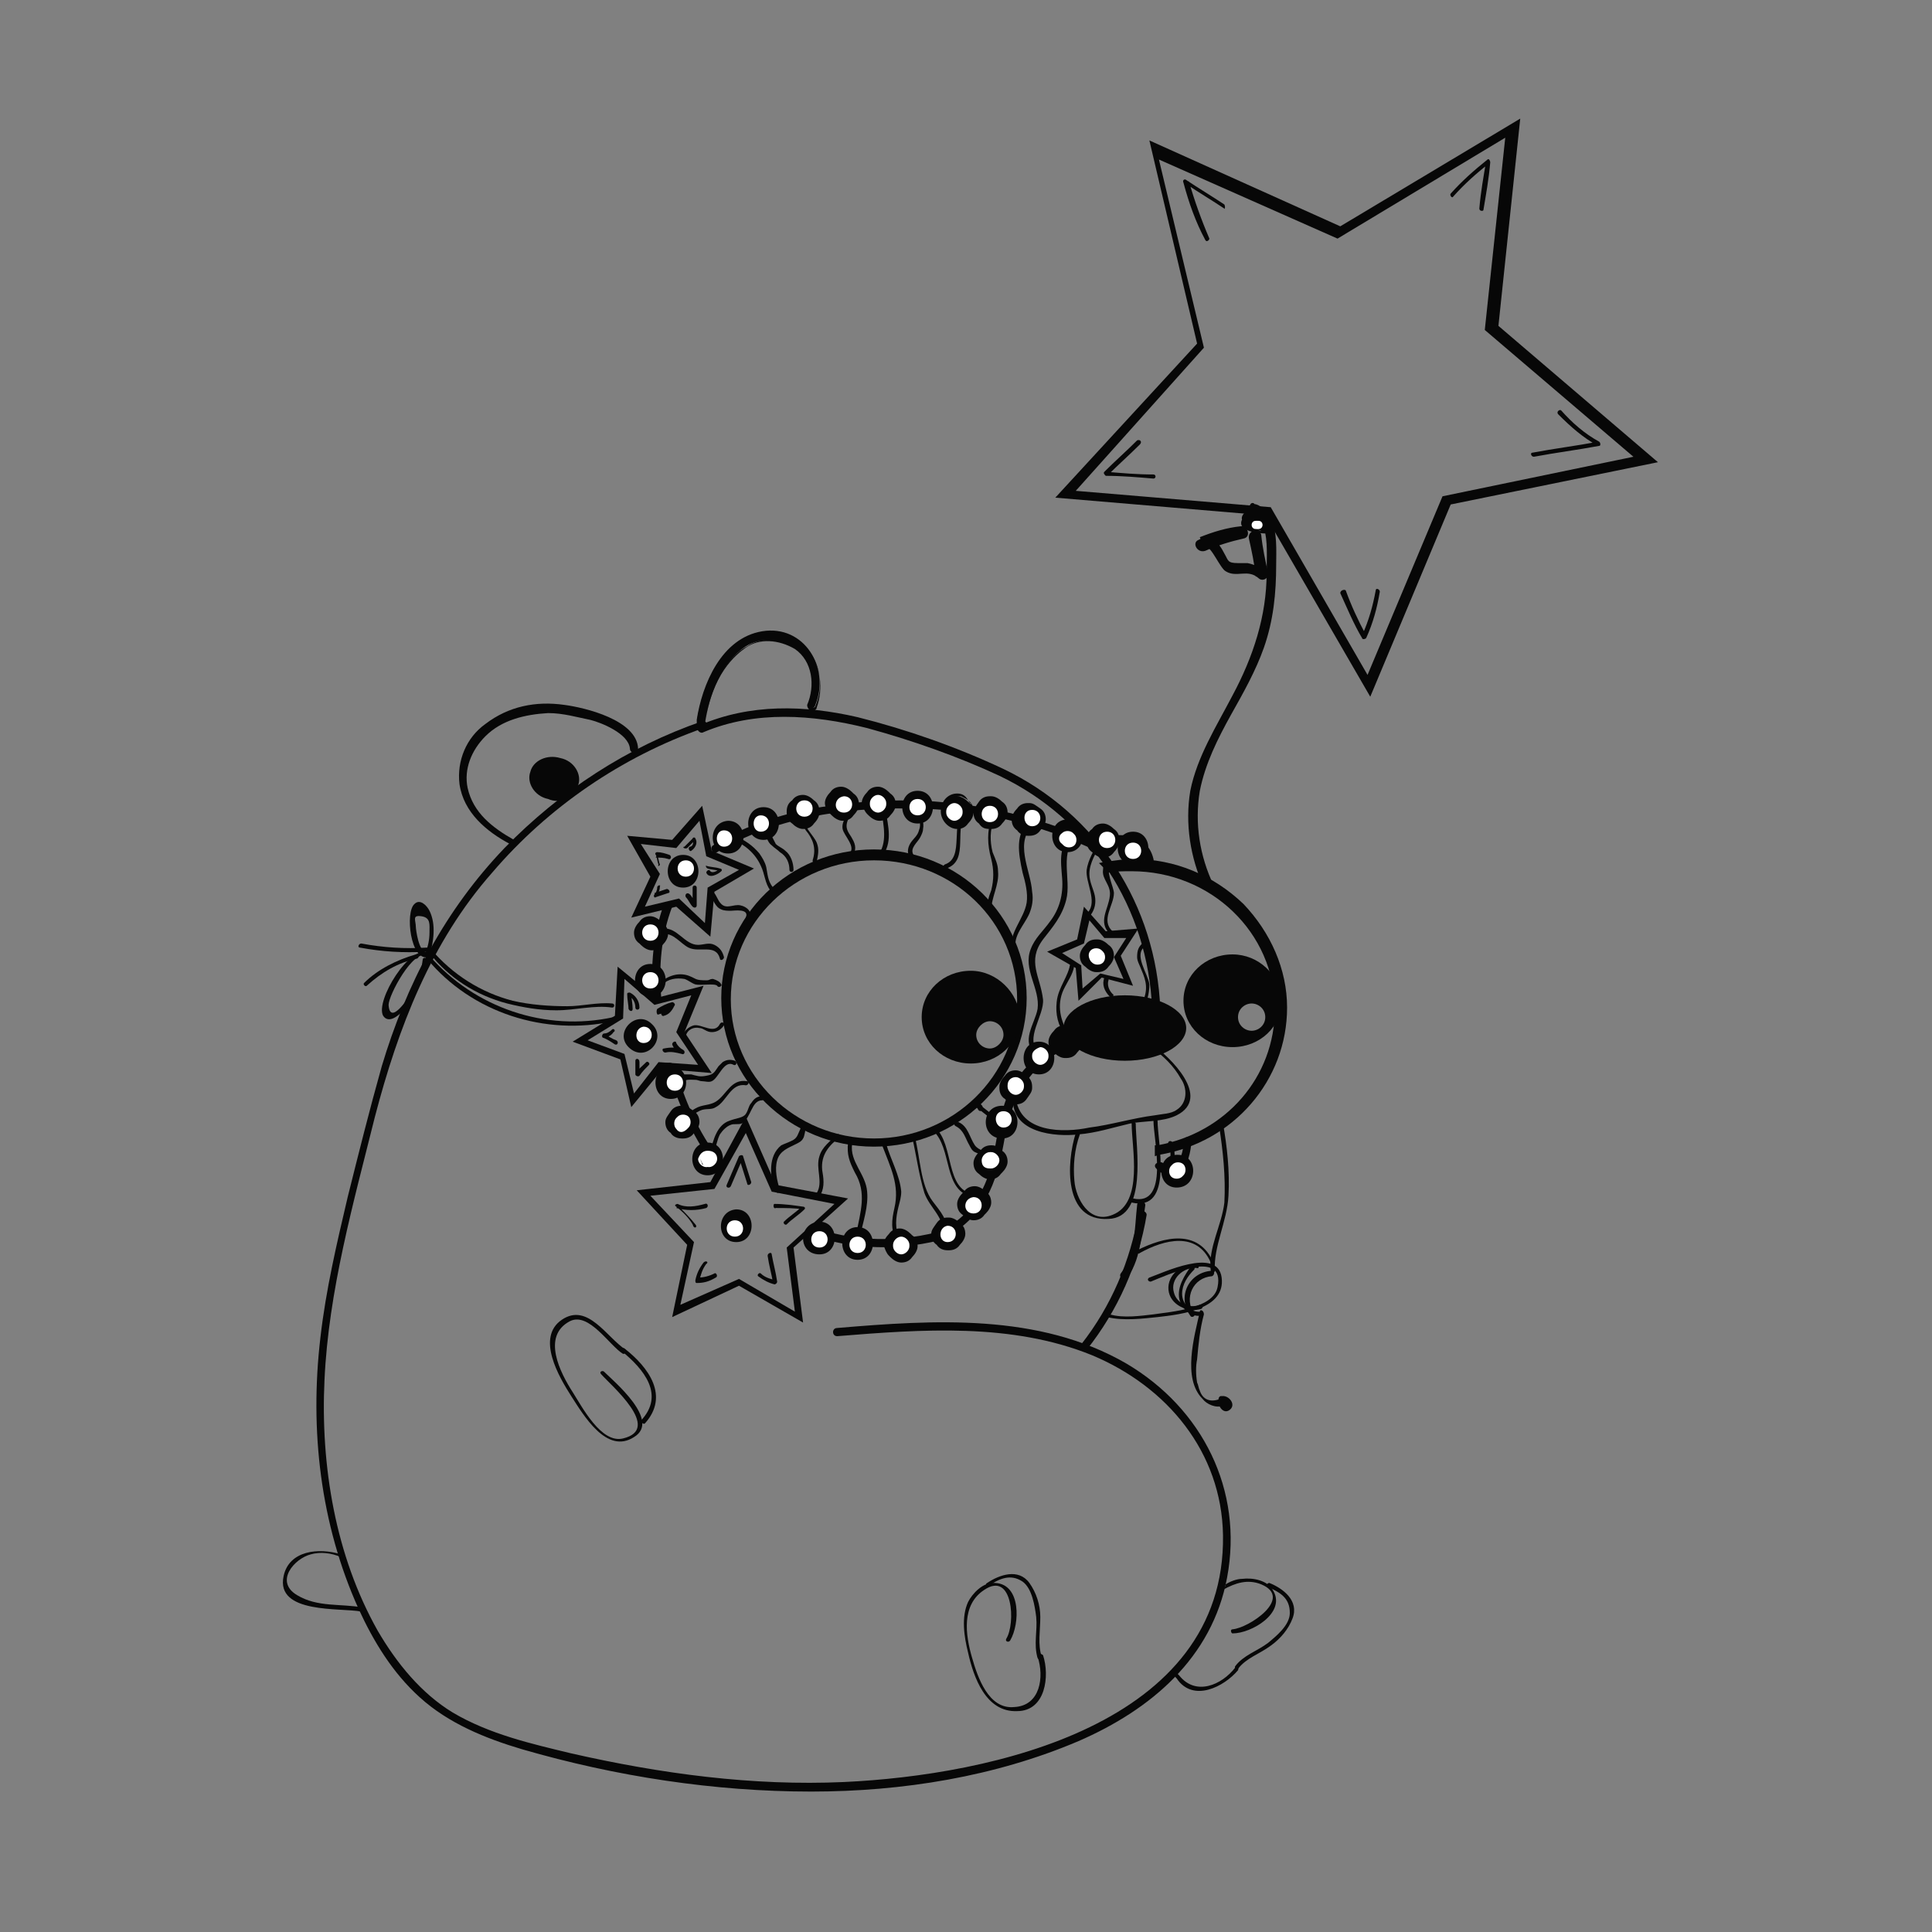 <?xml version="1.0" encoding="utf-8"?>
<!-- Generator: Adobe Illustrator 24.0.1, SVG Export Plug-In . SVG Version: 6.00 Build 0)  -->
<svg version="1.1" id="Layer_1" xmlns="http://www.w3.org/2000/svg" xmlns:xlink="http://www.w3.org/1999/xlink" x="0px" y="0px"
	 viewBox="0 0 141.7 141.7" style="enable-background:new 0 0 141.7 141.7;" xml:space="preserve">
<rect x="0" y="0" width="141.7" height="141.7" fill="#808080" stroke="none"/>
<style type="text/css">
	.st0{fill:#070707;}
	.st1{fill:#FFFFFF;}
</style>
<g id="Layer_1_1_">
</g>
<g id="Layer_1_2_">
</g>
<g id="Layer_1_3_">
</g>
<g id="Layer_1_4_">
</g>
<g id="Layer_1_5_">
</g>
<g id="Layer_3">
</g>
<g id="Layer_3_1_">
</g>
<g>
	<g>
		<path class="st0" d="M83.4,88.4c-0.2,1.7-0.1,3.6-1.2,5c-0.2,0.3,0.3,0.6,0.5,0.3c1.1-1.6,1-3.5,1.3-5.3C84,88,83.4,88,83.4,88.4
			L83.4,88.4z"/>
	</g>
</g>
<g>
	<g>
		<path class="st0" d="M25,114c-1.6-0.5-3.8-0.3-4.2,1.6c-0.6,2.8,4.2,2.3,5.7,2.6c0.2,0,0.3-0.2,0.1-0.3c-1.6-0.3-3.3,0-4.8-0.9
			c-1.7-1-0.2-2.7,1-3c0.7-0.2,1.5-0.1,2.2,0.2C25.1,114.3,25.2,114,25,114L25,114z"/>
	</g>
</g>
<g>
	<g>
		<g>
			<path class="st0" d="M76.1,121.5c0.5,1.5,0.2,3.6-1.7,3.7c-1.9,0.2-2.7-2.2-3.1-3.6c-0.5-1.7-0.8-3.9,0.9-5
				c2.1-1.4,2.3,2.5,1.6,3.6c-0.1,0.2,0.2,0.3,0.3,0.1c0.7-1.2,0.8-4.1-1.1-4.2c-0.9-0.1-1.7,0.8-2,1.4c-0.5,1.1-0.3,2.5,0,3.7
				c0.4,1.8,1.3,4.4,3.6,4.3c2.1,0,2.4-2.6,1.9-4.1C76.3,121.2,76,121.3,76.1,121.5L76.1,121.5z"/>
		</g>
	</g>
	<g>
		<g>
			<path class="st0" d="M72.5,116.3c0.8-0.5,1.6-0.9,2.5-0.3c0.7,0.5,0.9,1.8,1,2.6c0.1,1-0.2,2,0.1,3c0.1,0.2,0.3,0.1,0.3-0.1
				c-0.3-0.9-0.1-1.9-0.1-2.9c0-0.9-0.3-1.8-0.8-2.5c-0.8-1.1-2.2-0.6-3.1,0C72.2,116.2,72.4,116.4,72.5,116.3L72.5,116.3z"/>
		</g>
	</g>
</g>
<g>
	<g>
		<path class="st0" d="M45.9,99c-1.4-0.9-2.8-3.5-4.7-2.2c-1.9,1.3-0.2,4.2,0.7,5.6c0.9,1.4,2.6,4.3,4.6,3c2-1.2-1.5-4.1-2.2-4.8
			c-0.1-0.1-0.4,0-0.2,0.2c0.7,0.8,4.5,4,1.6,4.7c-1.6,0.4-3-2.3-3.7-3.4c-0.9-1.4-2.3-4.1-0.2-5.2c1.4-0.7,2.9,1.8,3.9,2.4
			C45.9,99.3,46,99.1,45.9,99L45.9,99z"/>
	</g>
</g>
<g>
	<g>
		<path class="st0" d="M47.3,104.4c1.8-2,0.3-4.1-1.5-5.5c-0.1-0.1-0.3,0.1-0.2,0.2c1.6,1.3,3.2,3.2,1.4,5.1
			C47,104.3,47.2,104.5,47.3,104.4L47.3,104.4z"/>
	</g>
</g>
<g>
	<g>
		<path class="st0" d="M37.7,61.6c-1.6-0.9-3-2-3.4-3.8c-0.3-1.4,0.3-2.8,1.3-3.8c1.2-1.2,2.9-1.6,4.6-1.7c1.1,0,2.1,0.3,3.1,0.5
			c0.8,0.2,2.8,1,2.9,2.1c0,0.4,0.6,0.4,0.6,0c-0.1-2.1-3.9-3-5.4-3.2c-2.1-0.3-4.1,0.1-5.8,1.4c-1.4,1-2.1,2.7-1.9,4.4
			c0.3,2.1,2,3.5,3.7,4.4C37.7,62.2,38,61.8,37.7,61.6L37.7,61.6z"/>
	</g>
</g>
<g>
	<path class="st0" d="M42.4,57.6c0.3-0.8-0.3-1.8-1.3-2c-1-0.3-2,0.2-2.2,1c-0.3,0.8,0.3,1.8,1.3,2C41.1,59,42.1,58.5,42.4,57.6z"/>
</g>
<g>
	<g>
		<path class="st0" d="M51.7,53.1c0.3-2.1,1.2-4.5,3-5.7c1.1-0.7,2.6-0.5,3.7,0.1c1.4,0.9,1.5,2.8,0.9,4.1c-0.1,0.3,0.4,0.5,0.5,0.1
			c1.1-2.7-0.8-5.9-3.9-5.4c-3,0.5-4.4,3.9-4.8,6.5C51.1,53.3,51.7,53.5,51.7,53.1L51.7,53.1z"/>
		<path class="st0" d="M51.5,53.4C51.5,53.4,51.5,53.4,51.5,53.4c-0.2,0-0.4-0.2-0.4-0.4c0.4-2.8,1.9-6.1,4.8-6.6
			c1.4-0.2,2.6,0.3,3.4,1.3c0.9,1.2,1.1,2.8,0.6,4.2c0,0.1-0.1,0.2-0.2,0.2c-0.1,0-0.2,0-0.3,0c-0.1-0.1-0.2-0.2-0.2-0.4
			c0.6-1.4,0.4-3.2-0.9-4.1c-1.2-0.7-2.6-0.8-3.6-0.1c-0.7,0.5-2.5,1.9-3,5.6C51.8,53.3,51.6,53.4,51.5,53.4z M56.5,46.4
			c-0.2,0-0.4,0-0.6,0c-2.9,0.4-4.4,3.8-4.7,6.5c0,0.2,0.1,0.3,0.3,0.3c0,0,0.2,0,0.2-0.1v0c0.5-3.8,2.3-5.3,3.1-5.7
			c1-0.7,2.5-0.6,3.7,0.1c1.4,0.9,1.5,2.8,0.9,4.2c0,0.1,0,0.1,0,0.1c0,0,0.1,0.1,0.1,0.1c0.1,0,0.3,0,0.3-0.1
			c0.6-1.4,0.4-3-0.5-4.1C58.6,46.9,57.6,46.4,56.5,46.4z"/>
	</g>
</g>
<g>
	<path class="st0" d="M64.1,84.1c-6.2,0-11.2-4.9-11.2-10.9c0-6,5-10.9,11.2-10.9c6.2,0,11.2,4.9,11.2,10.9
		C75.3,79.2,70.3,84.1,64.1,84.1z M64.1,63.1c-5.8,0-10.5,4.6-10.5,10.2c0,5.6,4.7,10.2,10.5,10.2c5.8,0,10.5-4.6,10.5-10.2
		C74.6,67.6,69.9,63.1,64.1,63.1z"/>
</g>
<g>
	<path class="st0" d="M71.2,71.2c-2,0-3.6,1.5-3.6,3.4c0,1.9,1.6,3.4,3.6,3.4c2,0,3.6-1.5,3.6-3.4C74.7,72.8,73.1,71.2,71.2,71.2z
		 M72.6,76.9c-0.5,0-1-0.4-1-1c0-0.5,0.5-1,1-1c0.5,0,1,0.4,1,1C73.6,76.4,73.1,76.9,72.6,76.9z"/>
</g>
<g>
	<g>
		<path class="st0" d="M78.6,76.5c0.1,0,0.2,0,0.4,0c0-0.1,0-0.2-0.1-0.3c-1.9,0.6-4.6,2.2-4.6,4.4c-0.1,2.5,3.1,2.8,4.8,2.6
			c1.3-0.1,2.5-0.5,3.8-0.8c1-0.2,2.4-0.1,3.4-0.6c2.6-1.3-0.5-4.3-1.8-5.2c-0.1-0.1-0.3,0.1-0.1,0.2c0.9,0.6,1.7,1.4,2.2,2.3
			c0.5,0.7,0.5,1.8-0.3,2.3c-0.4,0.3-1.1,0.3-1.6,0.4c-1.6,0.2-3.2,0.7-4.8,0.9c-1.9,0.4-5.1,0.4-5.4-2.2c-0.2-2.1,2.8-3.7,4.4-4.1
			c0.2,0,0.1-0.3-0.1-0.3c-0.1,0-0.2,0-0.4,0C78.3,76.3,78.4,76.6,78.6,76.5L78.6,76.5z"/>
	</g>
</g>
<g>
	<path class="st0" d="M87,75.4c0-1.3-2-2.4-4.5-2.4C80,73,78,74.1,78,75.4s2,2.4,4.5,2.4C85,77.8,87,76.7,87,75.4z"/>
</g>
<g>
	<g>
		<path class="st0" d="M83,82.4c0,1.8,0.9,5.8-1.4,6.7c-1.7,0.7-2.7-1.2-2.8-2.5c-0.1-1.1,0-2.3,0.4-3.4c0-0.2-0.2-0.2-0.3-0.1
			c-0.7,2.2-0.9,6.5,2.4,6.3c2.9-0.1,2-5.3,2-7C83.2,82.2,82.9,82.2,83,82.4L83,82.4z"/>
	</g>
</g>
<g>
	<g>
		<path class="st0" d="M83,88.2c3.1,0.7,1.9-4.4,1.9-6c0-0.2-0.3-0.2-0.3,0c0,1.4,1.2,6.3-1.5,5.7C82.9,87.9,82.8,88.1,83,88.2
			L83,88.2z"/>
	</g>
</g>
<g>
	<path class="st0" d="M90.4,70c-2,0-3.6,1.5-3.6,3.4c0,1.9,1.6,3.4,3.6,3.4c2,0,3.6-1.5,3.6-3.4C93.9,71.5,92.3,70,90.4,70z
		 M91.8,75.6c-0.5,0-1-0.4-1-1s0.5-1,1-1c0.5,0,1,0.4,1,1C92.8,75.2,92.3,75.6,91.8,75.6z"/>
</g>
<g>
	<g>
		<g>
			<path class="st0" d="M83.5,89c-0.6,3.5-2,6.8-4.2,9.6c-0.2,0.3,0.2,0.7,0.4,0.4c2.3-2.9,3.8-6.3,4.4-9.9
				C84.1,88.8,83.5,88.6,83.5,89L83.5,89z"/>
		</g>
	</g>
</g>
<g>
	<g>
		<g>
			<path class="st0" d="M85.1,74c-0.3-7.6-4.6-14.3-11.5-17.6c-3.4-1.6-7.1-2.9-10.7-3.8c-3.9-0.9-7.9-1-11.6,0.6
				c-0.4,0.1,0,0.7,0.3,0.5c3.8-1.6,8-1.3,12-0.3c3.3,0.9,6.7,2.1,9.7,3.5C80,60.1,84.2,66.6,84.5,74C84.5,74.4,85.1,74.4,85.1,74
				L85.1,74z"/>
		</g>
	</g>
</g>
<g>
	<g>
		<g>
			<path class="st0" d="M51.5,52.9C46,54.8,41.1,58,37,62.2c-4.4,4.6-7.2,10-9,16c-0.9,3.2-1.7,6.4-2.5,9.6c-0.8,3.4-1.6,6.8-2,10.3
				c-0.8,6.8,0,13.7,2.8,19.9c1.1,2.4,2.5,4.7,4.5,6.5c2.1,1.9,4.8,3,7.5,3.8c6.9,2,14.1,3.1,21.2,3.1c6.7,0,13.5-1.1,19.6-3.7
				c5.3-2.3,9.8-6.1,10.9-12c1.2-6.4-1.8-12.4-7.4-15.7c-6.4-3.7-14.1-3.2-21.2-2.6c-0.4,0-0.4,0.6,0,0.6c6.2-0.5,12.8-1,18.7,1.4
				c5.5,2.3,9.5,7.1,9.6,13.2c0.2,13.9-17,17.6-27.8,18.1c-6.7,0.3-13.4-0.6-20-2.1c-2.9-0.7-6-1.4-8.7-3c-2.3-1.4-4.1-3.6-5.5-6
				c-3.1-5.5-4.2-12.1-3.9-18.4c0.3-6.5,2.1-12.9,3.7-19.3c1.7-6.5,4.1-12.8,8.6-17.9c4.1-4.8,9.5-8.5,15.5-10.6
				C52,53.4,51.9,52.8,51.5,52.9L51.5,52.9z"/>
		</g>
	</g>
</g>
<g>
	<g>
		<g>
			<path class="st0" d="M90.6,122.3c-1,1.3-2.9,2.1-4.1,0.6c-0.1-0.1-0.2-0.2-0.2-0.3c0,0.1-0.1,0.1-0.2,0.2c0,0.1,0.1,0.2,0.2,0.3
				c1.2,1.8,3.5,0.6,4.5-0.6C90.9,122.3,90.7,122.1,90.6,122.3z"/>
		</g>
		<g>
			<path class="st0" d="M93.4,116.7c-0.4-0.8-1.5-1-2.3-0.9c-0.4,0-0.9,0.2-1.2,0.4c0,0.1-0.1,0.3-0.2,0.4c0,0,0,0,0,0
				c0.9-0.5,1.8-0.8,2.8-0.4c2.4,1-0.9,3.2-2.1,3.3c-0.2,0-0.1,0.3,0,0.3C91.8,119.8,94.3,118.3,93.4,116.7z"/>
		</g>
	</g>
	<g>
		<g>
			<path class="st0" d="M93,116.4c0.9,0.4,1.6,0.8,1.6,1.9c0,0.9-1,1.7-1.6,2.2c-0.8,0.6-1.8,0.9-2.4,1.7c-0.1,0.1,0.1,0.3,0.2,0.2
				c0.6-0.8,1.6-1.1,2.4-1.7c0.7-0.5,1.3-1.2,1.6-2c0.5-1.3-0.7-2.2-1.7-2.6C92.9,116.1,92.8,116.4,93,116.4L93,116.4z"/>
		</g>
	</g>
</g>
<g>
	<g>
		<path class="st0" d="M83.1,63.3c-0.7,0-1.3,0.1-2,0.2c0.1,0.1,0.1,0.2,0.2,0.3c0.6-0.1,1.2-0.1,1.8-0.1c5.9,0,10.7,4.6,10.7,10.4
			c0,5.1-3.8,9.3-8.8,10.2v0.3c5.2-0.9,9.2-5.2,9.2-10.5C94.2,68.1,89.2,63.3,83.1,63.3z"/>
		<path class="st0" d="M84.7,84.8V84l0.2,0c5-0.9,8.6-5,8.6-10c0-5.6-4.7-10.1-10.5-10.1c-0.6,0-1.2,0-1.7,0.1l-0.2,0l-0.1-0.2
			c0-0.1-0.1-0.2-0.1-0.2l-0.3-0.3l0.5-0.1c0.8-0.1,1.4-0.2,2-0.2c3.1,0,5.9,1.2,8.1,3.3c2,2.1,3.2,4.8,3.2,7.6
			c0,5.3-3.9,9.9-9.4,10.8L84.7,84.8z"/>
	</g>
</g>
<g>
	<g>
		<path class="st0" d="M89.6,93.7c-0.3-2.3-4.4-0.3-5.3,0c-0.2,0.1-0.1,0.3,0.1,0.3c1-0.4,5.5-2.5,4.9,0.4c-0.3,1.6-3.4,1.8-4.7,2
			c-0.9,0.1-2.2,0.3-3.2,0c0,0,0,0.1-0.1,0.1c0,0,0,0.1-0.1,0.1c1.2,0.3,2.7,0.1,3.7,0C86.7,96.4,89.9,96,89.6,93.7z"/>
	</g>
</g>
<g>
	<g>
		<path class="st0" d="M89,92.6c-1.1-2.5-3.6-1.9-5.6-0.9l0,0c0,0.1,0,0.1,0,0.2c0,0,0.1,0.1,0.2,0c1.8-1,4.2-1.6,5.2,0.7
			C88.8,92.9,89.1,92.7,89,92.6z"/>
	</g>
</g>
<g>
	<g>
		<g>
			<path class="st0" d="M59.8,90.7c3.4,1.1,7,1,10.4-0.1c0.4-0.1,0.2-0.7-0.2-0.6c-3.3,1.1-6.8,1.2-10.1,0.1
				C59.6,90.1,59.4,90.6,59.8,90.7L59.8,90.7z"/>
		</g>
	</g>
</g>
<g>
	<g>
		<g>
			<path class="st0" d="M48.9,78.3c0.8,2.5,1.8,4.9,3.4,7.1c0.2,0.3,0.7,0,0.5-0.3c-1.6-2.1-2.6-4.4-3.3-6.9
				C49.3,77.8,48.7,77.9,48.9,78.3L48.9,78.3z"/>
		</g>
	</g>
</g>
<g>
	<g>
		<g>
			<path class="st0" d="M48.7,66.3c-0.8,2.2-1,4.6-0.8,6.9c0,0.4,0.6,0.4,0.6,0c-0.2-2.3,0-4.6,0.8-6.7C49.4,66.2,48.8,66,48.7,66.3
				L48.7,66.3z"/>
		</g>
	</g>
</g>
<g>
	<g>
		<g>
			<path class="st0" d="M80.9,62c-4.5-2.1-9.3-3.2-14.2-3.3c-4.8,0-10.3,0.7-14.4,3.3c-0.3,0.2,0,0.7,0.3,0.5
				c4.1-2.5,9.4-3.3,14.1-3.2c4.8,0,9.6,1.1,13.9,3.2C80.9,62.7,81.3,62.2,80.9,62L80.9,62z"/>
		</g>
	</g>
</g>
<g>
	<g>
		<g>
			<path class="st0" d="M84.8,85.7c0.4,0.5,1.1,0.6,1.7,0.2c0.7-0.5,0.8-1.4,0.9-2.2c0-0.4-0.6-0.4-0.6,0c0,0.5-0.1,1.1-0.4,1.5
				c-0.2,0.3-0.8,0.5-1.1,0.1C85,85.1,84.5,85.4,84.8,85.7L84.8,85.7z"/>
		</g>
	</g>
</g>
<g>
	<g>
		<g>
			<path class="st0" d="M80.4,62.3c1.2-0.6,3.2-0.8,3.6,0.9c0.1,0.4,0.7,0.2,0.6-0.2c-0.5-2.1-2.9-2-4.5-1.3
				C79.8,62,80.1,62.5,80.4,62.3L80.4,62.3z"/>
		</g>
	</g>
</g>
<g>
	<g>
		<g>
			<path class="st0" d="M69.8,90.5c2.7-1.7,3.4-4.2,3.9-7.1c0.6-3.5,2.5-6.3,6.2-7c0.4-0.1,0.2-0.6-0.2-0.6
				c-2.6,0.5-4.9,2.3-5.9,4.8c-0.6,1.6-0.7,3.3-1.1,4.9c-0.5,1.9-1.5,3.5-3.2,4.5C69.2,90.2,69.5,90.7,69.8,90.5L69.8,90.5z"/>
		</g>
	</g>
</g>
<g>
	<path class="st0" d="M58.9,97l-4.7-2.7l-4.9,2.3l1.1-5.3l-3.7-4l5.4-0.6l2.6-4.8l2.2,5l5.3,1l-4,3.6L58.9,97z M54.2,93.8l4.1,2.4
		l-0.6-4.7l3.5-3.2l-4.6-0.9l-1.9-4.3l-2.3,4.1l-4.7,0.5l3.2,3.4l-1,4.6L54.2,93.8z"/>
</g>
<g>
	<path class="st0" d="M46.3,81.2l-0.8-3.5L42,76.4l3.1-1.9l0.2-3.6l2.8,2.3l3.5-0.9l-1.4,3.4l2,3l-3.6-0.3L46.3,81.2z M43.1,76.3
		l2.7,1l0.7,2.9l1.8-2.3l2.9,0.2l-1.6-2.4l1.1-2.7L48,73.7l-2.2-1.9l-0.1,2.9L43.1,76.3z"/>
</g>
<g>
	<path class="st0" d="M52.1,68.7l-2.5-2.2l-3.3,0.8l1.4-3L46,61.3l3.3,0.3l2.2-2.5l0.7,3.3l3.1,1.3l-2.9,1.7L52.1,68.7z M49.8,65.9
		l1.9,1.8l0.2-2.6l2.3-1.3l-2.4-1l-0.5-2.6l-1.7,2l-2.6-0.3l1.4,2.2l-1.1,2.4L49.8,65.9z"/>
</g>
<g>
	<path class="st0" d="M79.1,73.4L78.9,71l-2.1-1.2l2.2-0.9l0.5-2.4l1.6,1.8l2.4-0.2l-1.3,2l0.9,2.2l-2.3-0.6L79.1,73.4z M77.9,69.9
		l1.4,0.9l0.1,1.7l1.3-1.1l1.7,0.4l-0.7-1.6l0.9-1.4L81,68.8l-1.1-1.3l-0.4,1.7L77.9,69.9z"/>
</g>
<g>
	<g>
		<g>
			<path class="st0" d="M69.5,91.7c0,0,0.1,0,0.1,0c0.3,0,0.6-0.1,0.8-0.4c0.2-0.2,0.4-0.5,0.4-0.8c0-0.3-0.1-0.6-0.4-0.8
				c-0.2-0.2-0.5-0.4-0.8-0.4c0,0-0.1,0-0.1,0c-0.3,0-0.6,0.1-0.8,0.4s-0.4,0.5-0.4,0.8c0,0.3,0.1,0.6,0.4,0.8
				C68.9,91.6,69.2,91.7,69.5,91.7L69.5,91.7z"/>
		</g>
	</g>
</g>
<g>
	<g>
		<g>
			<path class="st0" d="M72.2,89.1c0,0,0.1-0.1,0.1-0.1c0.2-0.2,0.4-0.5,0.4-0.8s-0.1-0.6-0.4-0.8c-0.2-0.2-0.5-0.4-0.8-0.4
				c-0.3,0-0.6,0.1-0.8,0.4c0,0-0.1,0.1-0.1,0.1c-0.2,0.2-0.4,0.5-0.4,0.8s0.1,0.6,0.4,0.8c0.2,0.2,0.5,0.4,0.8,0.4
				C71.7,89.5,72,89.4,72.2,89.1L72.2,89.1z"/>
		</g>
	</g>
</g>
<g>
	<g>
		<g>
			<path class="st0" d="M73.4,86.1c0,0,0.1-0.1,0.1-0.1c0.2-0.2,0.4-0.5,0.4-0.8s-0.1-0.6-0.4-0.8C73.3,84.1,73,84,72.7,84
				c-0.3,0-0.6,0.1-0.8,0.4c0,0-0.1,0.1-0.1,0.1c-0.2,0.2-0.4,0.5-0.4,0.8c0,0.3,0.1,0.6,0.4,0.8c0.2,0.2,0.5,0.4,0.8,0.4
				C72.9,86.5,73.2,86.4,73.4,86.1L73.4,86.1z"/>
		</g>
	</g>
</g>
<g>
	<g>
		<g>
			<path class="st0" d="M73.5,83.5c1.5,0,1.5-2.4,0-2.4C71.9,81.1,71.9,83.5,73.5,83.5L73.5,83.5z"/>
		</g>
	</g>
</g>
<g>
	<g>
		<g>
			<path class="st0" d="M73.3,79.7c0,0,0,0.1,0,0.1c0,0.3,0.1,0.6,0.4,0.8c0.2,0.2,0.5,0.4,0.8,0.4c0.3,0,0.6-0.1,0.8-0.4
				s0.4-0.5,0.4-0.8c0,0,0-0.1,0-0.1c0-0.3-0.1-0.6-0.4-0.8c-0.2-0.2-0.5-0.4-0.8-0.4c-0.3,0-0.6,0.1-0.8,0.4
				C73.5,79.1,73.3,79.4,73.3,79.7L73.3,79.7z"/>
		</g>
	</g>
</g>
<g>
	<g>
		<g>
			<path class="st0" d="M76.2,78.8c1.5,0,1.5-2.4,0-2.4C74.7,76.4,74.7,78.8,76.2,78.8L76.2,78.8z"/>
		</g>
	</g>
</g>
<g>
	<g>
		<g>
			<path class="st0" d="M78.1,77.6c0,0,0.1,0,0.1,0c0.3,0,0.6-0.1,0.8-0.4c0.2-0.2,0.4-0.5,0.4-0.8c0-0.3-0.1-0.6-0.4-0.8
				c-0.2-0.2-0.5-0.4-0.8-0.4c0,0-0.1,0-0.1,0c-0.3,0-0.6,0.1-0.8,0.4c-0.2,0.2-0.4,0.5-0.4,0.8c0,0.3,0.1,0.6,0.4,0.8
				C77.5,77.4,77.8,77.6,78.1,77.6L78.1,77.6z"/>
		</g>
	</g>
</g>
<g>
	<g>
		<g>
			<path class="st0" d="M65.2,92.1c0,0,0.1,0.1,0.1,0.1c0.2,0.2,0.5,0.4,0.8,0.4c0.3,0,0.6-0.1,0.8-0.4c0.2-0.2,0.4-0.5,0.4-0.8
				c0-0.3-0.1-0.6-0.4-0.8c0,0-0.1-0.1-0.1-0.1c-0.2-0.2-0.5-0.4-0.8-0.4c-0.3,0-0.6,0.1-0.8,0.4c-0.2,0.2-0.4,0.5-0.4,0.8
				C64.9,91.6,65,91.9,65.2,92.1L65.2,92.1z"/>
		</g>
	</g>
</g>
<g>
	<g>
		<g>
			<path class="st0" d="M62.9,92.4c1.5,0,1.5-2.4,0-2.4C61.4,90,61.4,92.4,62.9,92.4L62.9,92.4z"/>
		</g>
	</g>
</g>
<g>
	<g>
		<g>
			<path class="st0" d="M60.1,92c1.5,0,1.5-2.4,0-2.4C58.5,89.7,58.5,92,60.1,92L60.1,92z"/>
		</g>
	</g>
</g>
<g>
	<g>
		<g>
			<path class="st0" d="M51.9,86.2c1.5,0,1.5-2.4,0-2.4C50.4,83.8,50.4,86.2,51.9,86.2L51.9,86.2z"/>
		</g>
	</g>
</g>
<g>
	<g>
		<g>
			<path class="st0" d="M50,83.5c0,0,0.1,0,0.1,0c0.3,0,0.6-0.1,0.8-0.4c0.2-0.2,0.4-0.5,0.4-0.8c0-0.3-0.1-0.6-0.4-0.8
				s-0.5-0.4-0.8-0.4c0,0-0.1,0-0.1,0c-0.3,0-0.6,0.1-0.8,0.4s-0.4,0.5-0.4,0.8c0,0.3,0.1,0.6,0.4,0.8C49.3,83.3,49.6,83.5,50,83.5
				L50,83.5z"/>
		</g>
	</g>
</g>
<g>
	<g>
		<g>
			<path class="st0" d="M49.2,80.6c1.5,0,1.5-2.4,0-2.4C47.7,78.2,47.7,80.6,49.2,80.6L49.2,80.6z"/>
		</g>
	</g>
</g>
<g>
	<g>
		<g>
			<path class="st0" d="M47.7,73.1c1.5,0,1.5-2.4,0-2.4C46.2,70.7,46.2,73.1,47.7,73.1L47.7,73.1z"/>
		</g>
	</g>
</g>
<g>
	<g>
		<g>
			<path class="st0" d="M46.9,69.2c0,0,0.1,0.1,0.1,0.1c0.2,0.2,0.5,0.4,0.8,0.4c0.3,0,0.6-0.1,0.8-0.4c0.2-0.2,0.4-0.5,0.4-0.8
				c0-0.3-0.1-0.6-0.4-0.8c0,0-0.1-0.1-0.1-0.1c-0.2-0.2-0.5-0.4-0.8-0.4c-0.3,0-0.6,0.1-0.8,0.4c-0.2,0.2-0.4,0.5-0.4,0.8
				C46.5,68.7,46.6,69,46.9,69.2L46.9,69.2z"/>
		</g>
	</g>
</g>
<g>
	<g>
		<g>
			<path class="st0" d="M53.4,62.6c1.5,0,1.5-2.4,0-2.4C51.9,60.3,51.9,62.6,53.4,62.6L53.4,62.6z"/>
		</g>
	</g>
</g>
<g>
	<g>
		<g>
			<path class="st0" d="M56,61.6c1.5,0,1.5-2.4,0-2.4C54.5,59.2,54.5,61.6,56,61.6L56,61.6z"/>
		</g>
	</g>
</g>
<g>
	<g>
		<g>
			<path class="st0" d="M57.7,59.5c0,0,0,0.1,0,0.1c0,0.3,0.1,0.6,0.4,0.8c0.2,0.2,0.5,0.4,0.8,0.4c0.3,0,0.6-0.1,0.8-0.4
				c0.2-0.2,0.4-0.5,0.4-0.8c0,0,0-0.1,0-0.1c0-0.3-0.1-0.6-0.4-0.8c-0.2-0.2-0.5-0.4-0.8-0.4c-0.3,0-0.6,0.1-0.8,0.4
				C57.8,58.9,57.7,59.2,57.7,59.5L57.7,59.5z"/>
		</g>
	</g>
</g>
<g>
	<g>
		<g>
			<path class="st0" d="M60.9,59.7c0,0,0.1,0.1,0.1,0.1c0.2,0.2,0.5,0.4,0.8,0.4c0.3,0,0.6-0.1,0.8-0.4c0.2-0.2,0.4-0.5,0.4-0.8
				c0-0.3-0.1-0.6-0.4-0.8c0,0-0.1-0.1-0.1-0.1c-0.2-0.2-0.5-0.4-0.8-0.4c-0.3,0-0.6,0.1-0.8,0.4c-0.2,0.2-0.4,0.5-0.4,0.8
				C60.5,59.2,60.7,59.5,60.9,59.7L60.9,59.7z"/>
		</g>
	</g>
</g>
<g>
	<g>
		<g>
			<path class="st0" d="M63.6,59.7c0,0,0.1,0.1,0.1,0.1c0.2,0.2,0.5,0.4,0.8,0.4c0.3,0,0.6-0.1,0.8-0.4c0.2-0.2,0.4-0.5,0.4-0.8
				c0-0.3-0.1-0.6-0.4-0.8c0,0-0.1-0.1-0.1-0.1c-0.2-0.2-0.5-0.4-0.8-0.4s-0.6,0.1-0.8,0.4c-0.2,0.2-0.4,0.5-0.4,0.8
				C63.3,59.2,63.4,59.5,63.6,59.7L63.6,59.7z"/>
		</g>
	</g>
</g>
<g>
	<g>
		<g>
			<path class="st0" d="M67.3,60.4c1.5,0,1.5-2.4,0-2.4S65.8,60.4,67.3,60.4L67.3,60.4z"/>
		</g>
	</g>
</g>
<g>
	<g>
		<g>
			<path class="st0" d="M70.2,58.2c-0.7,0-1.2,0.6-1.2,1.3c0,0.7,0.6,1.3,1.2,1.3c0.3,0,0.6-0.1,0.8-0.4c0.2-0.2,0.4-0.5,0.4-0.8
				c0-0.3-0.1-0.6-0.4-0.8c-0.2-0.2-0.5-0.4-0.8-0.4h0c0.1,0,0.2,0,0.3,0c0,0,0,0,0,0c0.2,0.1,0.4,0.2,0.5,0.3l0,0
				c0.1,0.1,0.1,0.2,0.2,0.2c0,0,0,0,0,0c0,0.1,0.1,0.2,0.1,0.3v0c0,0.1,0,0.2,0,0.3v0c0,0.1,0,0.2,0,0.3c0,0,0,0,0,0
				c-0.1,0.2-0.2,0.4-0.3,0.5c0,0,0,0,0,0c-0.1,0.1-0.2,0.1-0.2,0.2c0,0,0,0,0,0c-0.2,0-0.4,0.1-0.6,0.2h0c0.3,0,0.6-0.1,0.8-0.4
				c0.2-0.2,0.4-0.5,0.4-0.8c0-0.3-0.1-0.6-0.4-0.8C70.8,58.3,70.5,58.2,70.2,58.2L70.2,58.2z"/>
		</g>
	</g>
</g>
<g>
	<g>
		<g>
			<path class="st0" d="M72.6,60.8c0,0,0.1,0,0.1,0c0.3,0,0.6-0.1,0.8-0.4c0.2-0.2,0.4-0.5,0.4-0.8c0-0.3-0.1-0.6-0.4-0.8
				c-0.2-0.2-0.5-0.4-0.8-0.4c0,0-0.1,0-0.1,0c-0.3,0-0.6,0.1-0.8,0.4s-0.4,0.5-0.4,0.8c0,0.3,0.1,0.6,0.4,0.8
				C72,60.7,72.2,60.8,72.6,60.8L72.6,60.8z"/>
		</g>
	</g>
</g>
<g>
	<g>
		<g>
			<path class="st0" d="M75.4,61.3c0,0,0.1,0,0.1,0c0.3,0,0.6-0.1,0.8-0.4c0.2-0.2,0.4-0.5,0.4-0.8c0-0.3-0.1-0.6-0.4-0.8
				s-0.5-0.4-0.8-0.4c0,0-0.1,0-0.1,0c-0.3,0-0.6,0.1-0.8,0.4c-0.2,0.2-0.4,0.5-0.4,0.8c0,0.3,0.1,0.6,0.4,0.8
				C74.8,61.2,75.1,61.3,75.4,61.3L75.4,61.3z"/>
		</g>
	</g>
</g>
<g>
	<g>
		<g>
			<path class="st0" d="M78.3,62.5c1.5,0,1.5-2.4,0-2.4C76.8,60.1,76.8,62.5,78.3,62.5L78.3,62.5z"/>
		</g>
	</g>
</g>
<g>
	<g>
		<g>
			<path class="st0" d="M79.7,61.6c0,0,0,0.1,0,0.1c0,0.3,0.1,0.6,0.4,0.8c0.2,0.2,0.5,0.4,0.8,0.4c0.3,0,0.6-0.1,0.8-0.4
				c0.2-0.2,0.4-0.5,0.4-0.8c0,0,0-0.1,0-0.1c0-0.3-0.1-0.6-0.4-0.8c-0.2-0.2-0.5-0.4-0.8-0.4c-0.3,0-0.6,0.1-0.8,0.4
				C79.8,61,79.7,61.3,79.7,61.6L79.7,61.6z"/>
		</g>
	</g>
</g>
<g>
	<g>
		<g>
			<path class="st0" d="M83.1,63.4c1.5,0,1.5-2.4,0-2.4C81.6,61,81.6,63.4,83.1,63.4L83.1,63.4z"/>
		</g>
	</g>
</g>
<g>
	<g>
		<g>
			<path class="st0" d="M86.3,87.1C86.3,87.1,86.4,87.1,86.3,87.1c1.6,0,1.6-2.4,0.1-2.4c0,0-0.1,0-0.1,0
				C84.8,84.7,84.8,87.1,86.3,87.1C86.3,87.1,86.4,87.1,86.3,87.1c1.6,0,1.6-2.4,0.1-2.4c0,0-0.1,0-0.1,0
				C84.8,84.7,84.8,87.1,86.3,87.1L86.3,87.1z"/>
		</g>
	</g>
</g>
<g>
	<g>
		<g>
			<path class="st0" d="M54,91.1c1.5,0,1.5-2.4,0-2.4C52.5,88.8,52.5,91.1,54,91.1L54,91.1z"/>
		</g>
	</g>
</g>
<g>
	<g>
		<g>
			<path class="st0" d="M46.1,76.8C46.1,76.8,46.2,76.9,46.1,76.8c1.2,1.2,2.8-0.5,1.8-1.6c0,0-0.1-0.1-0.1-0.1
				C46.7,74,45,75.7,46.1,76.8C46.1,76.8,46.2,76.9,46.1,76.8c1.2,1.2,2.8-0.5,1.8-1.6c0,0-0.1-0.1-0.1-0.1
				C46.7,74,45,75.7,46.1,76.8L46.1,76.8z"/>
		</g>
	</g>
</g>
<g>
	<g>
		<g>
			<path class="st0" d="M50.1,65.1c1.5,0,1.5-2.4,0-2.4C48.6,62.7,48.6,65.1,50.1,65.1L50.1,65.1z"/>
		</g>
	</g>
</g>
<g>
	<g>
		<g>
			<path class="st0" d="M80.4,71.3c0,0,0.1,0,0.1,0c0.3,0,0.6-0.1,0.8-0.4c0.2-0.2,0.4-0.5,0.4-0.8c0-0.3-0.1-0.6-0.4-0.8
				c-0.2-0.2-0.5-0.4-0.8-0.4c0,0-0.1,0-0.1,0c-0.3,0-0.6,0.1-0.8,0.4c-0.2,0.2-0.4,0.5-0.4,0.8c0,0.3,0.1,0.6,0.4,0.8
				C79.8,71.1,80.1,71.3,80.4,71.3L80.4,71.3z"/>
		</g>
	</g>
</g>
<g>
	<g>
		<g>
			<path class="st0" d="M53.6,87c0.3-0.7,0.6-1.4,0.9-2.1c-0.1,0-0.2,0-0.3,0c0.2,0.6,0.4,1.3,0.6,1.9c0,0.2,0.3,0.1,0.3-0.1
				c-0.2-0.6-0.4-1.3-0.6-1.9c0-0.1-0.2-0.1-0.3,0c-0.3,0.7-0.6,1.4-0.9,2.1C53.2,87.1,53.5,87.2,53.6,87L53.6,87z"/>
		</g>
	</g>
</g>
<g>
	<g>
		<g>
			<path class="st0" d="M56.9,88.6c0.7,0,1.4,0,2,0.1c0-0.1,0-0.2-0.1-0.2c-0.4,0.4-0.9,0.7-1.3,1.1c-0.1,0.1,0.1,0.3,0.2,0.2
				c0.4-0.4,0.9-0.7,1.3-1.1c0.1-0.1,0-0.2-0.1-0.2c-0.7-0.1-1.4-0.2-2.1-0.2C56.7,88.3,56.7,88.7,56.9,88.6L56.9,88.6z"/>
		</g>
	</g>
</g>
<g>
	<g>
		<g>
			<path class="st0" d="M55.6,93.6c0.4,0.3,0.8,0.5,1.2,0.6c0.1,0,0.2-0.1,0.2-0.2c-0.1-0.7-0.3-1.4-0.4-2c0-0.2-0.3-0.1-0.3,0.1
				c0.1,0.7,0.3,1.4,0.4,2c0.1-0.1,0.1-0.1,0.2-0.2c-0.4-0.1-0.8-0.2-1.1-0.5C55.7,93.3,55.5,93.5,55.6,93.6L55.6,93.6z"/>
		</g>
	</g>
</g>
<g>
	<g>
		<g>
			<path class="st0" d="M51.6,92.6c-0.3,0.4-0.5,0.8-0.6,1.3c0,0.1,0,0.2,0.1,0.2c0.5,0,0.9-0.1,1.4-0.4c0.2-0.1,0-0.4-0.1-0.3
				c-0.4,0.2-0.8,0.3-1.2,0.3c0,0.1,0.1,0.1,0.1,0.2c0.1-0.4,0.2-0.8,0.5-1.2C52,92.6,51.8,92.4,51.6,92.6L51.6,92.6z"/>
		</g>
	</g>
</g>
<g>
	<g>
		<g>
			<path class="st0" d="M51,89.8c-0.4-0.5-0.8-0.9-1.3-1.4c0,0.1-0.1,0.2-0.1,0.2c0.7,0.2,1.5,0.2,2.2,0c0.2-0.1,0.1-0.4-0.1-0.3
				c-0.7,0.2-1.4,0.3-2,0c-0.1,0-0.3,0.1-0.1,0.2c0.5,0.4,0.9,0.8,1.2,1.3C50.9,90.2,51.2,90,51,89.8L51,89.8z"/>
		</g>
	</g>
</g>
<g>
	<g>
		<g>
			<path class="st0" d="M46.4,74c0-0.4-0.1-0.8-0.1-1.1c-0.1,0-0.1,0.1-0.2,0.1c0.3,0.2,0.5,0.5,0.5,0.9c0,0.2,0.3,0.2,0.3,0
				c0-0.5-0.3-0.9-0.7-1.1c-0.1,0-0.2,0-0.2,0.1c0,0.4,0.1,0.8,0.1,1.1C46.2,74.2,46.4,74.2,46.4,74L46.4,74z"/>
		</g>
	</g>
</g>
<g>
	<g>
		<g>
			<path class="st0" d="M48.3,74.4c0.4-0.1,0.8-0.3,1.1-0.5c-0.1-0.1-0.1-0.1-0.2-0.2c-0.1,0.3-0.3,0.5-0.6,0.5
				c-0.2,0-0.1,0.4,0.1,0.3c0.4-0.1,0.6-0.4,0.8-0.8c0-0.1-0.1-0.2-0.2-0.2c-0.4,0.1-0.8,0.3-1.1,0.5C48.1,74.2,48.2,74.5,48.3,74.4
				L48.3,74.4z"/>
		</g>
	</g>
</g>
<g>
	<g>
		<g>
			<path class="st0" d="M49.3,76.6c0.1,0.3,0.4,0.6,0.7,0.7c0-0.1,0-0.2,0.1-0.3c-0.5-0.2-0.9-0.2-1.4-0.1c-0.2,0-0.1,0.3,0.1,0.3
				c0.4-0.1,0.8,0,1.2,0.1c0.2,0.1,0.3-0.2,0.1-0.3c-0.2-0.1-0.4-0.3-0.5-0.5C49.6,76.3,49.3,76.4,49.3,76.6L49.3,76.6z"/>
		</g>
	</g>
</g>
<g>
	<g>
		<g>
			<path class="st0" d="M46.6,77.8c0,0.3,0,0.7,0,1c0,0.1,0.2,0.2,0.3,0.1c0.2-0.3,0.5-0.6,0.7-0.8c0.1-0.1-0.1-0.3-0.2-0.2
				c-0.3,0.3-0.6,0.5-0.8,0.9c0.1,0,0.2,0,0.3,0.1c0-0.3,0-0.7,0-1C46.9,77.6,46.6,77.6,46.6,77.8L46.6,77.8z"/>
		</g>
	</g>
</g>
<g>
	<g>
		<g>
			<path class="st0" d="M44.9,75.5c-0.2,0.2-0.4,0.3-0.6,0.3c-0.1,0-0.2,0.2-0.1,0.3c0.3,0.1,0.6,0.3,0.9,0.5
				c0.2,0.1,0.3-0.2,0.1-0.3c-0.3-0.1-0.6-0.3-0.9-0.5c0,0.1,0,0.2-0.1,0.3c0.3,0,0.6-0.1,0.8-0.4C45.2,75.6,45,75.4,44.9,75.5
				L44.9,75.5z"/>
		</g>
	</g>
</g>
<g>
	<g>
		<g>
			<path class="st0" d="M48.2,65.1c0,0.2-0.1,0.4-0.2,0.5c-0.1,0.1,0,0.3,0.1,0.2c0.3-0.1,0.6-0.2,0.9-0.3c0.2,0,0.1-0.3-0.1-0.3
				c-0.3,0.1-0.6,0.2-0.9,0.3c0,0.1,0.1,0.2,0.1,0.2c0.2-0.2,0.3-0.4,0.3-0.7C48.5,64.9,48.2,64.9,48.2,65.1L48.2,65.1z"/>
		</g>
	</g>
</g>
<g>
	<g>
		<g>
			<path class="st0" d="M50.3,65.8c0.2,0.2,0.3,0.5,0.5,0.7c0.1,0.1,0.3,0.1,0.3-0.1c0-0.4,0-0.9,0-1.3c0-0.2-0.3-0.2-0.3,0
				c0,0.4,0,0.9,0,1.3c0.1,0,0.2,0,0.3-0.1c-0.2-0.2-0.3-0.5-0.5-0.7C50.4,65.4,50.2,65.6,50.3,65.8L50.3,65.8z"/>
		</g>
	</g>
</g>
<g>
	<g>
		<g>
			<path class="st0" d="M51.9,63.7c0.3,0.1,0.7,0.1,1,0.2c0-0.1,0-0.2-0.1-0.2c-0.1,0.1-0.5,0.4-0.7,0.2c-0.1-0.2-0.3,0-0.3,0.1
				c0.2,0.5,0.9,0.1,1.1-0.1c0.1-0.1,0-0.2-0.1-0.2c-0.3-0.1-0.7-0.1-1-0.2C51.8,63.4,51.7,63.6,51.9,63.7L51.9,63.7z"/>
		</g>
	</g>
</g>
<g>
	<g>
		<g>
			<path class="st0" d="M50.4,62.2c0.2-0.2,0.4-0.4,0.6-0.6c-0.1,0-0.2,0-0.2,0c0.1,0.2,0,0.5-0.2,0.5c-0.2,0.1,0,0.4,0.1,0.3
				c0.3-0.2,0.5-0.6,0.3-0.9c0-0.1-0.2-0.1-0.2,0c-0.2,0.2-0.4,0.4-0.6,0.6C50,62.1,50.2,62.3,50.4,62.2L50.4,62.2z"/>
		</g>
	</g>
</g>
<g>
	<g>
		<g>
			<path class="st0" d="M48.4,63.4c-0.1-0.2-0.1-0.5-0.2-0.7c0,0.1-0.1,0.1-0.1,0.2c0.3,0,0.6,0,0.9,0.1c0.2,0.1,0.3-0.2,0.1-0.3
				c-0.3-0.1-0.6-0.2-0.9-0.2c-0.1,0-0.2,0.1-0.1,0.2c0.1,0.2,0.1,0.5,0.2,0.7C48.2,63.6,48.4,63.5,48.4,63.4L48.4,63.4z"/>
		</g>
	</g>
</g>
<g>
	<g>
		<g>
			<path class="st0" d="M52.4,84.6c0.1-0.5,0.2-1,0.4-1.4c0.2-0.3,0.5-0.6,0.8-0.7c0.2-0.1,0.6,0,0.8-0.1c0.7-0.4,0.7-1.7,1.5-1.7
				c0.2,0,0.2-0.3,0-0.3c-0.4,0-0.6,0.2-0.8,0.5c-0.2,0.2-0.2,0.5-0.4,0.8C54.5,82,54,82,53.5,82.2c-0.9,0.3-1.2,1.4-1.4,2.3
				C52.1,84.7,52.4,84.7,52.4,84.6L52.4,84.6z"/>
		</g>
	</g>
</g>
<g>
	<g>
		<g>
			<path class="st0" d="M50.3,82.5c0.3-0.5,0.6-0.9,1.2-1.1c0.4-0.1,0.7,0,1-0.2c0.8-0.4,1.1-1.8,2.2-1.6c0.2,0,0.3-0.3,0.1-0.3
				c-1.2-0.2-1.5,1-2.3,1.5c-0.5,0.3-1,0.2-1.5,0.5c-0.4,0.2-0.6,0.6-0.9,1C49.9,82.5,50.2,82.7,50.3,82.5L50.3,82.5z"/>
		</g>
	</g>
</g>
<g>
	<g>
		<g>
			<path class="st0" d="M50,79.5c0.1-0.4,0.7-0.3,1-0.3c0.2,0,0.3,0.1,0.5,0.1c0.2,0,0.5,0.1,0.7,0c0.5-0.2,0.9-1.6,1.6-1.2
				c0.2,0.1,0.3-0.2,0.1-0.3c-0.3-0.1-0.6-0.1-0.9,0.1c-0.1,0.1-0.2,0.2-0.3,0.3c-0.3,0.4-0.3,0.6-0.9,0.7c-0.5,0.1-0.7,0-1.1-0.1
				c-0.1,0-0.3,0-0.5,0c-0.3,0.1-0.5,0.2-0.6,0.5C49.6,79.6,49.9,79.6,50,79.5L50,79.5z"/>
		</g>
	</g>
</g>
<g>
	<g>
		<g>
			<path class="st0" d="M50.3,76c0.1-0.5,0.6-0.7,1-0.6c0.3,0,0.5,0.3,0.9,0.3c0.4,0,0.7-0.2,0.9-0.5c0.1-0.2-0.2-0.3-0.3-0.1
				c-0.4,0.8-1.3,0-1.9,0.1c-0.4,0.1-0.7,0.4-0.9,0.8C50,76.1,50.3,76.2,50.3,76L50.3,76z"/>
		</g>
	</g>
</g>
<g>
	<g>
		<g>
			<path class="st0" d="M48.6,72.2c0.4-0.4,1-0.5,1.6-0.4c0.3,0.1,0.5,0.3,0.8,0.4c0.4,0.1,1.4-0.1,1.6,0.1c0.1,0.2,0.4,0,0.3-0.1
				c-0.1-0.2-0.3-0.3-0.6-0.4c-0.3,0-0.2,0.1-0.5,0.1c-0.8,0-0.7-0.1-1.2-0.3c-0.7-0.3-1.5-0.1-2.1,0.4
				C48.2,72.1,48.4,72.3,48.6,72.2L48.6,72.2z"/>
		</g>
	</g>
</g>
<g>
	<g>
		<g>
			<path class="st0" d="M48.6,68.5c0.8-0.1,1.3,0.7,1.9,1c0.8,0.4,2-0.3,2.3,0.8c0,0.2,0.3,0.1,0.3-0.1c-0.1-0.4-0.3-0.7-0.7-0.9
				c-0.4-0.2-0.8,0-1.2,0c-1,0-1.5-1.3-2.6-1.2C48.4,68.3,48.4,68.6,48.6,68.5L48.6,68.5z"/>
		</g>
	</g>
</g>
<g>
	<g>
		<g>
			<path class="st0" d="M52,65.7c0.4,0.3,0.4,0.8,0.9,1c0.2,0.1,0.5,0.1,0.7,0.1c0.2,0,1.4-0.2,1.1,0.5c-0.1,0.2,0.2,0.3,0.3,0.1
				c0.2-0.5-0.2-0.9-0.7-1c-0.5-0.1-1,0.3-1.4-0.1c-0.3-0.3-0.3-0.6-0.6-0.9C52,65.4,51.8,65.6,52,65.7L52,65.7z"/>
		</g>
	</g>
</g>
<g>
	<g>
		<g>
			<path class="st0" d="M53.7,61.6c0.9,0.3,1.7,1,2.1,1.9c0.3,0.6,0.3,1.3,0.7,1.8c0.1,0.1,0.3-0.1,0.2-0.2c-0.4-0.5-0.4-1-0.5-1.5
				c-0.1-0.4-0.3-0.7-0.5-1c-0.5-0.6-1.1-1-1.8-1.3C53.6,61.3,53.5,61.5,53.7,61.6L53.7,61.6z"/>
		</g>
	</g>
</g>
<g>
	<g>
		<g>
			<path class="st0" d="M56.5,61.1C56.5,61.1,56.6,61.1,56.5,61.1c0.1-0.1,0.1-0.2,0-0.2c-0.1-0.1-0.1-0.1-0.2-0.1
				c-0.1,0-0.1,0-0.1,0.1c-0.1,0.3,0.1,0.9,0.4,1.1c0.2,0.2,0.4,0.3,0.6,0.5c0.5,0.3,0.7,0.8,0.7,1.3c0,0.2,0.3,0.2,0.3,0
				c0-0.5-0.2-1.1-0.6-1.4c-0.2-0.2-0.5-0.3-0.7-0.5c0,0-0.5-1-0.5-0.9C56.2,61,56.4,61.2,56.5,61.1L56.5,61.1z"/>
		</g>
	</g>
</g>
<g>
	<g>
		<g>
			<path class="st0" d="M58.8,59.9c-0.1,0.4,0.1,0.7,0.3,1c0.5,0.6,0.8,1.3,0.5,2.2c0,0.2,0.2,0.3,0.3,0.1c0.1-0.5,0.2-0.9,0-1.4
				c-0.2-0.5-1.1-1.3-0.9-1.8C59.2,59.8,58.9,59.7,58.8,59.9L58.8,59.9z"/>
		</g>
	</g>
</g>
<g>
	<g>
		<g>
			<path class="st0" d="M62.3,59.2c-0.1,0.6-0.6,1-0.5,1.6c0.1,0.5,1,1.3,0.5,1.8c-0.1,0.1,0.1,0.4,0.2,0.2c0.3-0.4,0.3-0.8,0-1.3
				c-0.1-0.2-0.2-0.3-0.3-0.5c-0.2-0.4-0.1-0.7,0.1-1.1c0.1-0.3,0.2-0.5,0.3-0.8C62.7,59,62.4,59,62.3,59.2L62.3,59.2z"/>
		</g>
	</g>
</g>
<g>
	<g>
		<g>
			<path class="st0" d="M64.6,59.1c0.1,1,0.5,2.3,0,3.3c-0.1,0.2,0.2,0.3,0.3,0.1c0.6-1.1,0.1-2.4,0-3.5
				C64.9,58.8,64.6,58.9,64.6,59.1L64.6,59.1z"/>
		</g>
	</g>
</g>
<g>
	<g>
		<g>
			<path class="st0" d="M57.2,87.3c-0.2-0.7-0.4-1.5-0.2-2.2c0.2-0.7,0.8-0.9,1.4-1.2c0.2-0.1,0.4-0.2,0.5-0.4
				c0.1-0.1,0.2-0.8,0.2-0.8c0.2,0,0.2-0.3,0-0.3c-0.3,0-0.3,0.1-0.4,0.4c-0.2,0.4-0.2,0.7-0.7,0.9c-0.2,0.1-0.5,0.2-0.7,0.3
				c-1,0.8-0.8,2.3-0.5,3.3C57,87.6,57.2,87.5,57.2,87.3L57.2,87.3z"/>
		</g>
	</g>
</g>
<g>
	<g>
		<g>
			<path class="st0" d="M60.2,87.6c0.3-0.6,0.2-1.2,0.1-1.8c-0.1-1.1,0.5-1.8,1.3-2.4c0.1-0.1-0.1-0.3-0.2-0.2
				c-0.5,0.5-1.1,0.9-1.3,1.6c-0.3,0.9,0.3,1.9-0.2,2.7C59.8,87.6,60.1,87.8,60.2,87.6L60.2,87.6z"/>
		</g>
	</g>
</g>
<g>
	<g>
		<g>
			<path class="st0" d="M63.1,90.6c0.2-1,0.6-2.1,0.5-3.2c-0.1-1.3-1.3-2.2-1.1-3.5c0-0.2-0.3-0.3-0.3-0.1c-0.1,0.9,0.1,1.4,0.5,2.2
				c0.9,1.5,0.4,2.9,0.1,4.5C62.8,90.7,63.1,90.8,63.1,90.6L63.1,90.6z"/>
		</g>
	</g>
</g>
<g>
	<g>
		<g>
			<path class="st0" d="M66,90.9c-0.4-0.8-0.3-1.6-0.1-2.4c0.1-0.4,0.2-0.7,0.2-1.1c-0.1-1.2-0.8-2.4-1.1-3.5
				c-0.1-0.2-0.4-0.1-0.3,0.1c0.6,1.6,1.3,2.9,0.9,4.6c-0.2,0.9-0.3,1.6,0.2,2.5C65.8,91.2,66.1,91.1,66,90.9L66,90.9z"/>
		</g>
	</g>
</g>
<g>
	<g>
		<g>
			<path class="st0" d="M66.9,83.4c0.3,1.3,0.5,2.8,0.9,4.1c0.4,1.1,1.4,1.7,1.4,3c0,0.2,0.3,0.2,0.3,0c0-1.1-0.5-1.6-1.1-2.4
				c-0.9-1.2-0.9-3.2-1.3-4.7C67.1,83.1,66.8,83.2,66.9,83.4L66.9,83.4z"/>
		</g>
	</g>
</g>
<g>
	<g>
		<g>
			<path class="st0" d="M71.4,87.6c-2.1-0.4-1.4-3.6-2.8-4.9c-0.1-0.1-0.4,0.1-0.2,0.2c1.5,1.3,0.7,4.5,3,4.9
				C71.5,87.9,71.6,87.7,71.4,87.6L71.4,87.6z"/>
		</g>
	</g>
</g>
<g>
	<g>
		<g>
			<path class="st0" d="M70.1,82.6c0.6,0.3,0.7,0.9,1,1.4c0.1,0.2,0.2,0.4,0.4,0.5c0.2,0.1,1.1,0.4,0.9,0.7
				c-0.1,0.2,0.2,0.3,0.3,0.1c0.1-0.2,0.1-0.4-0.1-0.6c-0.3-0.3-0.8-0.3-1.1-0.7c-0.4-0.6-0.5-1.4-1.2-1.7
				C70,82.3,69.9,82.5,70.1,82.6L70.1,82.6z"/>
		</g>
	</g>
</g>
<g>
	<g>
		<g>
			<path class="st0" d="M72.1,81.3c0-0.2-0.2-0.4-0.4-0.4c-0.2,0-0.2,0.2-0.1,0.3c0.5,0.4,0.9,0.7,1.4,1.1c0.1,0.1,0.3-0.1,0.1-0.3
				c-0.5-0.4-0.9-0.7-1.4-1.1c0,0.1,0,0.2-0.1,0.3c0,0,0.1,0.1,0.1,0.1C71.8,81.6,72.1,81.5,72.1,81.3L72.1,81.3z"/>
		</g>
	</g>
</g>
<g>
	<g>
		<g>
			<path class="st0" d="M67.1,59.6c0.3,0.4,0.5,0.8,0.3,1.3c-0.1,0.4-0.4,0.6-0.6,0.9c-0.2,0.3-0.3,0.7-0.1,1c0.1,0.2,0.4,0,0.3-0.1
				c-0.3-0.5,0.3-0.9,0.5-1.3c0.1-0.2,0.2-0.4,0.2-0.6c0.1-0.5-0.1-1-0.5-1.4C67.1,59.3,66.9,59.5,67.1,59.6L67.1,59.6z"/>
		</g>
	</g>
</g>
<g>
	<g>
		<g>
			<path class="st0" d="M70.8,59.3c-1.2,1,0,3.6-1.5,4.1c-0.2,0.1-0.1,0.4,0.1,0.3c1.8-0.6,0.4-3.1,1.6-4.2
				C71.2,59.4,71,59.1,70.8,59.3L70.8,59.3z"/>
		</g>
	</g>
</g>
<g>
	<g>
		<g>
			<path class="st0" d="M72.7,60c-0.3,1-0.3,1.9,0,3c0.2,0.8,0.2,1.5,0,2.3c-0.2,0.5-0.3,0.9-0.3,1.5c0,0.2,0.3,0.2,0.3,0
				c0-1,0.6-1.9,0.5-2.9c0-0.5-0.2-0.9-0.4-1.4c-0.2-0.8-0.2-1.6,0.1-2.4C73.1,59.9,72.8,59.8,72.7,60L72.7,60z"/>
		</g>
	</g>
</g>
<g>
	<g>
		<g>
			<path class="st0" d="M75.6,60.1c-1.2,1-0.9,2.5-0.6,3.9c0.2,0.7,0.4,1.5,0.3,2.2c-0.1,0.6-0.4,1.1-0.7,1.7
				c-0.3,0.6-0.5,1.1-0.4,1.8c0,0.2,0.3,0.1,0.3-0.1c-0.2-1,0.6-1.7,1-2.6c0.2-0.5,0.3-1,0.2-1.6c-0.1-1.6-1.4-3.7,0.2-5
				C75.9,60.2,75.7,60,75.6,60.1L75.6,60.1z"/>
		</g>
	</g>
</g>
<g>
	<g>
		<g>
			<path class="st0" d="M78.8,61.1c-1.2,0.8-1,2-0.9,3.3c0.1,1.2-0.2,2.3-0.9,3.2c-0.5,0.7-1.1,1.2-1.4,2c-0.6,1.5,0.7,2.9,0.5,4.4
				c-0.2,1.1-1.3,2.4-0.1,3.4c0.1,0.1,0.4-0.1,0.2-0.2c-1.1-1,0.4-2.7,0.3-3.9c-0.2-1.7-1.2-2.8,0-4.4c0.7-0.9,1.4-1.7,1.7-2.9
				c0.4-1.5-0.6-3.7,0.9-4.7C79.1,61.2,79,61,78.8,61.1L78.8,61.1z"/>
		</g>
	</g>
</g>
<g>
	<g>
		<g>
			<path class="st0" d="M80.6,61.7c-0.4,0.7-0.8,1.4-0.9,2.1c-0.1,0.9,0.8,2.3,0.1,3.1c-0.1,0.1,0.1,0.4,0.2,0.2
				c0.3-0.4,0.4-0.9,0.3-1.4c-0.1-0.5-0.4-1-0.4-1.6c0-0.8,0.5-1.6,0.9-2.3C80.9,61.7,80.7,61.5,80.6,61.7L80.6,61.7z"/>
		</g>
	</g>
</g>
<g>
	<g>
		<g>
			<path class="st0" d="M78.3,75.7c-0.6-1-0.8-2.2-0.2-3.3c0.3-0.6,0.7-1.1,0.7-1.8c0-0.2-0.3-0.2-0.3,0c-0.1,1-0.9,1.8-1,2.9
				c-0.1,0.9,0.1,1.7,0.6,2.4C78.1,76.1,78.4,75.9,78.3,75.7L78.3,75.7z"/>
		</g>
	</g>
</g>
<g>
	<g>
		<g>
			<path class="st0" d="M81.4,63.2c-0.3,0.1-0.5,0.2-0.5,0.6c-0.1,0.7,0.6,1.1,0.5,1.9c-0.1,1-0.9,1.9,0,2.8
				c0.1,0.1,0.4-0.1,0.2-0.2c-0.9-0.8,0.1-1.9,0.1-2.8c0-0.4-0.7-1.8-0.2-2C81.7,63.4,81.6,63.1,81.4,63.2L81.4,63.2z"/>
		</g>
	</g>
</g>
<g>
	<g>
		<g>
			<path class="st0" d="M81,71.7c-0.2,0.5,0,1,0.4,1.4c0.1,0.1,0.4-0.1,0.2-0.2c-0.3-0.3-0.4-0.7-0.3-1C81.4,71.6,81.1,71.5,81,71.7
				L81,71.7z"/>
		</g>
	</g>
</g>
<g>
	<g>
		<g>
			<path class="st0" d="M84,73.7c0.2-0.5,0.3-1,0.3-1.5c-0.1-0.8-1.2-2.2-0.3-2.8c0.2-0.1,0-0.4-0.1-0.3c-0.4,0.3-0.5,0.6-0.5,1.1
				c0,0.3,0.2,0.6,0.3,0.9c0.4,0.9,0.5,1.5,0.1,2.4C83.6,73.7,83.9,73.9,84,73.7L84,73.7z"/>
		</g>
	</g>
</g>
<g>
	<g>
		<g>
			<path class="st0" d="M86,85.6c0.2-0.6,0.2-1.2,0-1.8c-0.1-0.2-0.4-0.1-0.3,0.1c0.2,0.5,0.2,1,0,1.6C85.7,85.7,85.9,85.8,86,85.6
				L86,85.6z"/>
		</g>
	</g>
</g>
<g>
	<g>
		<g>
			<path class="st0" d="M45,74.6c-5,1.1-10.2-0.7-13.5-4.5c-0.1-0.1-0.3,0.1-0.2,0.2C34.6,74.3,40,76,45,74.9
				C45.2,74.9,45.1,74.6,45,74.6L45,74.6z"/>
		</g>
	</g>
</g>
<g>
	<g>
		<g>
			<path class="st0" d="M31.5,70.1c0.3-1,0.5-2.3,0-3.3c-0.2-0.4-0.7-0.9-1.1-0.5c-0.7,0.6-0.3,4.2,1,3.9c0.1,0,0.1-0.2,0-0.3
				c-1.3-0.7-3.9,3.5-3.3,4.6c0.4,0.6,1.1,0,1.4-0.3c1-1,1.6-2.4,1.8-3.8c0-0.2-0.3-0.2-0.3,0c-0.1,0.9-0.4,1.7-0.8,2.4
				c-0.2,0.3-1.6,2.5-1.7,0.9c0-0.7,1.8-4.1,2.8-3.6c0-0.1,0-0.2,0-0.3c-0.6,0.1-0.8-1.7-0.8-1.8c0-0.5-0.3-0.9,0.4-0.8
				c0.7,0.1,0.6,0.6,0.6,1.2c0,0.5-0.1,1-0.3,1.5C31.2,70.2,31.5,70.3,31.5,70.1L31.5,70.1z"/>
		</g>
	</g>
</g>
<g>
	<g>
		<g>
			<path class="st0" d="M31.3,69.5c-1.6,0.1-3.2,0-4.8-0.3c-0.2,0-0.3,0.3-0.1,0.3c1.6,0.3,3.2,0.4,4.9,0.3
				C31.4,69.7,31.5,69.5,31.3,69.5L31.3,69.5z"/>
		</g>
	</g>
</g>
<g>
	<g>
		<g>
			<path class="st0" d="M30.5,70c-1.4,0.4-2.8,1.1-3.8,2.1c-0.1,0.1,0.1,0.3,0.2,0.2c1.1-1,2.3-1.7,3.7-2
				C30.8,70.2,30.7,69.9,30.5,70L30.5,70z"/>
		</g>
	</g>
</g>
<g>
	<g>
		<g>
			<path class="st0" d="M31.5,69.9c1.4,1.8,3.4,3.1,5.7,3.7c1.2,0.3,2.4,0.5,3.6,0.5c1.4,0,2.8-0.4,4.1-0.2c0.2,0,0.2-0.3,0-0.3
				c-1.1-0.1-2.2,0.2-3.3,0.2c-1.3,0-2.7-0.1-4-0.4c-2.3-0.6-4.4-1.9-6-3.8C31.5,69.5,31.3,69.7,31.5,69.9L31.5,69.9z"/>
		</g>
	</g>
</g>
<g>
	<g>
		<g>
			<path class="st1" d="M47.2,76.5c0.8,0,0.8-1.2,0-1.2C46.5,75.4,46.5,76.5,47.2,76.5L47.2,76.5z"/>
		</g>
	</g>
</g>
<g>
	<g>
		<g>
			<path class="st1" d="M50.3,64.3c0.8,0,0.8-1.2,0-1.2C49.5,63.1,49.5,64.3,50.3,64.3L50.3,64.3z"/>
		</g>
	</g>
</g>
<g>
	<g>
		<g>
			<path class="st1" d="M53.9,90.7c0.8,0,0.8-1.2,0-1.2C53.1,89.5,53.1,90.7,53.9,90.7L53.9,90.7z"/>
		</g>
	</g>
</g>
<g>
	<g>
		<g>
			<path class="st1" d="M60.1,91.5c0.8,0,0.8-1.2,0-1.2C59.3,90.3,59.3,91.5,60.1,91.5L60.1,91.5z"/>
		</g>
	</g>
</g>
<g>
	<g>
		<g>
			<path class="st1" d="M62.9,91.9c0.8,0,0.8-1.2,0-1.2C62.1,90.7,62.1,91.9,62.9,91.9L62.9,91.9z"/>
		</g>
	</g>
</g>
<g>
	<g>
		<g>
			<path class="st1" d="M65.5,91.3c0,0,0,0.1,0,0.1c0,0.3,0.3,0.6,0.6,0.6c0.3,0,0.6-0.3,0.6-0.6c0,0,0-0.1,0-0.1
				c0-0.3-0.3-0.6-0.6-0.6C65.8,90.7,65.5,91,65.5,91.3L65.5,91.3z"/>
		</g>
	</g>
</g>
<g>
	<g>
		<g>
			<path class="st1" d="M69.5,91.1c0.8,0,0.8-1.2,0-1.2C68.8,90,68.8,91.1,69.5,91.1L69.5,91.1z"/>
		</g>
	</g>
</g>
<g>
	<g>
		<g>
			<path class="st1" d="M71.4,89c0.8,0,0.8-1.2,0-1.2C70.6,87.9,70.6,89,71.4,89L71.4,89z"/>
		</g>
	</g>
</g>
<g>
	<g>
		<g>
			<path class="st1" d="M72.6,85.7c0,0,0.1,0,0.1,0c0.3,0,0.6-0.3,0.6-0.6s-0.3-0.6-0.6-0.6c0,0-0.1,0-0.1,0c-0.3,0-0.6,0.3-0.6,0.6
				C72,85.5,72.2,85.7,72.6,85.7L72.6,85.7z"/>
		</g>
	</g>
</g>
<g>
	<g>
		<g>
			<path class="st1" d="M73.6,82.7c0.8,0,0.8-1.2,0-1.2S72.9,82.7,73.6,82.7L73.6,82.7z"/>
		</g>
	</g>
</g>
<g>
	<g>
		<g>
			<path class="st1" d="M73.9,79.6c0,0,0,0.1,0,0.1c0,0.3,0.3,0.6,0.6,0.6c0.3,0,0.6-0.3,0.6-0.6c0,0,0-0.1,0-0.1
				c0-0.3-0.3-0.6-0.6-0.6C74.2,79,73.9,79.2,73.9,79.6L73.9,79.6z"/>
		</g>
	</g>
</g>
<g>
	<g>
		<g>
			<path class="st1" d="M75.7,77.4c0,0,0,0.1,0,0.1c0,0.3,0.3,0.6,0.6,0.6s0.6-0.3,0.6-0.6c0,0,0-0.1,0-0.1c0-0.3-0.3-0.6-0.6-0.6
				C76,76.9,75.7,77.1,75.7,77.4L75.7,77.4z"/>
		</g>
	</g>
</g>
<g>
	<g>
		<g>
			<path class="st1" d="M86.7,86.3c0,0,0.1-0.1,0.1-0.1c0.2-0.2,0.2-0.6,0-0.8c-0.2-0.2-0.6-0.2-0.8,0c0,0-0.1,0.1-0.1,0.1
				c-0.2,0.2-0.2,0.6,0,0.8C86.1,86.5,86.5,86.5,86.7,86.3L86.7,86.3z"/>
		</g>
	</g>
</g>
<g>
	<g>
		<g>
			<path class="st1" d="M52.5,85C52.5,85,52.5,85,52.5,85c0,0.1,0,0.2-0.1,0.3c0,0,0,0.1-0.1,0.1c-0.1,0-0.2,0.1-0.3,0.1
				c0.2-0.1,0-0.1-0.5-0.1c0-0.1-0.1-0.2-0.1-0.3c0,0,0-0.1,0-0.1c0,0.3,0.3,0.6,0.6,0.6c0.3,0,0.6-0.3,0.6-0.6
				c0-0.4-0.3-0.6-0.7-0.6s-0.6,0.3-0.7,0.6c0,0.3,0.3,0.6,0.6,0.6C52.3,85.6,52.5,85.3,52.5,85L52.5,85z"/>
		</g>
	</g>
</g>
<g>
	<g>
		<g>
			<path class="st1" d="M50.4,82.8c0,0,0.1-0.1,0.1-0.1c0.2-0.2,0.2-0.6,0-0.8c-0.2-0.2-0.6-0.2-0.8,0c0,0-0.1,0.1-0.1,0.1
				c-0.2,0.2-0.2,0.6,0,0.8C49.8,83.1,50.1,83.1,50.4,82.8L50.4,82.8z"/>
		</g>
	</g>
</g>
<g>
	<g>
		<g>
			<path class="st1" d="M49.5,80c0.8,0,0.8-1.2,0-1.2C48.7,78.8,48.7,80,49.5,80L49.5,80z"/>
		</g>
	</g>
</g>
<g>
	<g>
		<g>
			<path class="st1" d="M47.7,72.5c0.8,0,0.8-1.2,0-1.2S46.9,72.5,47.7,72.5L47.7,72.5z"/>
		</g>
	</g>
</g>
<g>
	<g>
		<g>
			<path class="st1" d="M47.7,69c0.8,0,0.8-1.2,0-1.2S46.9,69,47.7,69L47.7,69z"/>
		</g>
	</g>
</g>
<g>
	<g>
		<g>
			<path class="st1" d="M53.1,62.1c0.8,0,0.8-1.2,0-1.2C52.4,60.9,52.4,62.1,53.1,62.1L53.1,62.1z"/>
		</g>
	</g>
</g>
<g>
	<g>
		<g>
			<path class="st1" d="M55.8,61c0.8,0,0.8-1.2,0-1.2C55.1,59.8,55.1,61,55.8,61L55.8,61z"/>
		</g>
	</g>
</g>
<g>
	<g>
		<g>
			<path class="st1" d="M59,59.9c0.8,0,0.8-1.2,0-1.2S58.2,59.9,59,59.9L59,59.9z"/>
		</g>
	</g>
</g>
<g>
	<g>
		<g>
			<path class="st1" d="M61.9,59.6c0.8,0,0.8-1.2,0-1.2C61.1,58.5,61.1,59.6,61.9,59.6L61.9,59.6z"/>
		</g>
	</g>
</g>
<g>
	<g>
		<g>
			<path class="st1" d="M63.8,58.9c0,0,0,0.1,0,0.1c0,0.3,0.3,0.6,0.6,0.6c0.3,0,0.6-0.3,0.6-0.6c0,0,0-0.1,0-0.1
				c0-0.3-0.3-0.6-0.6-0.6C64.1,58.3,63.8,58.6,63.8,58.9L63.8,58.9z"/>
		</g>
	</g>
</g>
<g>
	<g>
		<g>
			<path class="st1" d="M67.3,59.8c0.8,0,0.8-1.2,0-1.2S66.5,59.8,67.3,59.8L67.3,59.8z"/>
		</g>
	</g>
</g>
<g>
	<g>
		<g>
			<path class="st1" d="M69.4,59.5c0,0,0,0.1,0,0.1c0,0.3,0.3,0.6,0.6,0.6c0.3,0,0.6-0.3,0.6-0.6c0,0,0-0.1,0-0.1
				c0-0.3-0.3-0.6-0.6-0.6C69.7,58.9,69.4,59.2,69.4,59.5L69.4,59.5z"/>
		</g>
	</g>
</g>
<g>
	<g>
		<g>
			<path class="st1" d="M72.6,60.3c0.8,0,0.8-1.2,0-1.2C71.8,59.1,71.8,60.3,72.6,60.3L72.6,60.3z"/>
		</g>
	</g>
</g>
<g>
	<g>
		<g>
			<path class="st1" d="M75.7,60.6c0.8,0,0.8-1.2,0-1.2S75,60.6,75.7,60.6L75.7,60.6z"/>
		</g>
	</g>
</g>
<g>
	<g>
		<g>
			<path class="st1" d="M77.9,61.9c0,0,0.1,0.1,0.1,0.1c0.2,0.2,0.6,0.2,0.8,0c0.2-0.2,0.2-0.6,0-0.8c0,0-0.1-0.1-0.1-0.1
				c-0.2-0.2-0.6-0.2-0.8,0C77.6,61.3,77.6,61.7,77.9,61.9L77.9,61.9z"/>
		</g>
	</g>
</g>
<g>
	<g>
		<g>
			<path class="st1" d="M81.2,62.2c0.8,0,0.8-1.2,0-1.2S80.4,62.2,81.2,62.2L81.2,62.2z"/>
		</g>
	</g>
</g>
<g>
	<g>
		<g>
			<path class="st1" d="M83.1,63c0.8,0,0.8-1.2,0-1.2C82.3,61.8,82.3,63,83.1,63L83.1,63z"/>
		</g>
	</g>
</g>
<g>
	<g>
		<g>
			<path class="st1" d="M80,70.5c0,0,0.1,0.1,0.1,0.1c0.2,0.2,0.6,0.2,0.8,0c0.2-0.2,0.2-0.6,0-0.8c0,0-0.1-0.1-0.1-0.1
				c-0.2-0.2-0.6-0.2-0.8,0C79.8,69.9,79.8,70.2,80,70.5L80,70.5z"/>
		</g>
	</g>
</g>
<g>
	<g>
		<g>
			<path class="st0" d="M89.1,93.2c-0.1-1.8,0.9-3.6,1-5.5c0.1-1.8-0.1-3.6-0.4-5.3c0-0.2-0.3-0.1-0.3,0.1c0.3,1.9,0.5,3.8,0.4,5.7
				c-0.2,1.7-1.2,3.3-1,5C88.8,93.4,89.1,93.4,89.1,93.2L89.1,93.2z"/>
		</g>
	</g>
</g>
<g>
	<g>
		<g>
			<path class="st0" d="M89,64.9c-1-2.1-1.4-4.5-1-6.9c0.4-2,1.3-3.8,2.3-5.6c0.9-1.6,1.8-3.2,2.4-4.9c0.7-2,0.9-4,0.9-6.1
				c0-1,0.1-2.4-0.4-3.4c-0.2-0.4-0.9-1.2-1.4-1c-1.5,0.6,1.9,3.2,1.7,1.5c0-0.8-1.8-1.5-2.3-0.8c-0.7,0.9,1.8,1.4,2.2,1.4
				c0.1,0,0.2-0.2,0.1-0.3c-0.3-0.3-2-1.7-2.4-0.7c-0.5,1,1.8,1.1,2.3,1c0.1,0,0.1-0.2,0-0.3c-0.5-0.3-1.1-0.6-1.7-0.8
				c-0.1,0-0.2,0.1-0.2,0.2c0.4,0.8,1.2,1.1,2,0.8c0.1,0,0.1-0.1,0.1-0.2c-0.5-0.7-1.1-1.1-2-1.3c-0.1,0-0.2,0.1-0.2,0.2
				c0.5,0.8,1.2,1.1,2,0.9c0.1,0,0.1-0.1,0.1-0.2c-0.1-0.3-0.3-0.6-0.5-0.8c-0.2-0.1-1-0.4-1-0.5c0.1-0.2-0.2-0.3-0.3-0.1
				c-0.1,0.2-0.2,0.3,0,0.5c0,0,0.1,0,0.2,0.1c0.1,0,0.2,0.1,0.3,0.1c0.1,0.8-0.2,0.8-0.6,0c0,0.1-0.1,0.1-0.2,0.2
				c0.4,0.1,1.2,0.3,1.4,0.7c0,0.1,0,0.3,0,0.4c-0.5,0-0.9-0.3-1.2-0.8c0,0.1-0.1,0.1-0.2,0.2c0.6,0.2,1.1,0.5,1.6,0.8
				c0-0.1,0-0.2,0-0.3c-0.2,0-0.5,0-0.7,0.1c-0.5-0.5-0.5-0.7-0.2-0.5c0.3,0.1,0.8,0.5,0.9,0.7c0-0.1,0.1-0.2,0.1-0.3
				c-0.3,0-0.6,0-0.9-0.1c-0.3-0.1-0.2-0.1,0.1,0c-0.2-0.1-0.3-0.3-0.5-0.4c0-0.3,0-0.6,0-0.8c0.4,0,0.9,0.9,0.9,1.1
				c0.3,1,0.2,2.2,0.2,3.3c0,3.2-1,6.2-2.5,9c-1.2,2.3-2.6,4.5-3.1,7c-0.4,2.4,0,4.9,1,7.1C88.9,65.2,89.1,65.1,89,64.9L89,64.9z"/>
		</g>
	</g>
</g>
<g>
	<g>
		<g>
			<path class="st0" d="M88,96.2c-0.4,1.8-1.3,4.9,0.2,6.4c0.3,0.4,1,0.7,1.5,0.5c0.5-0.3,0.1-0.9,0-0.5c0.1-0.2-0.2-0.3-0.3-0.1
				c-0.2,0.5,0.3,1.3,0.8,0.9c0.5-0.4-0.1-1.1-0.6-1c-0.1,0-0.1,0.2-0.1,0.2c-0.8,0.3-1.3,0-1.5-0.6c-0.1-0.2-0.1-0.4-0.2-0.6
				c-0.1-0.6-0.1-1.2,0-1.7c0.1-1.1,0.2-2.2,0.5-3.3C88.3,96.1,88,96,88,96.2L88,96.2z"/>
		</g>
	</g>
</g>
<g>
	<g>
		<g>
			<path class="st0" d="M88.9,93.2c-1.7,0.1-2.6,1.9-1.6,3.3c0.1,0.2,0.4,0,0.3-0.1c-0.8-1.2-0.1-2.7,1.3-2.8
				C89.1,93.5,89.1,93.2,88.9,93.2L88.9,93.2z"/>
		</g>
	</g>
</g>
<g>
	<g>
		<g>
			<path class="st0" d="M87.4,92.8c-0.5,0.7-1.1,1.6-0.9,2.5c0.2,0.7,0.8,1.3,1.6,1.2c0.2,0,0.2-0.3,0-0.3c-0.8,0.1-1.4-0.6-1.4-1.3
				c0-0.7,0.4-1.3,0.9-1.8C87.7,92.8,87.5,92.6,87.4,92.8L87.4,92.8z"/>
		</g>
	</g>
</g>
<g>
	<g>
		<g>
			<path class="st0" d="M87.8,92.8c-1.1-0.2-2.2,0.7-2.1,1.8c0.1,1.1,1.4,1.7,2.4,1.4c0.2-0.1,0.1-0.4-0.1-0.3
				c-0.8,0.3-1.7-0.1-1.9-0.9c-0.3-1,0.7-1.9,1.7-1.8C87.9,93.1,88,92.8,87.8,92.8L87.8,92.8z"/>
		</g>
	</g>
</g>
<g>
	<path class="st0" d="M100.5,51.1l-7.7-13.3l-15.4-1.3l10.4-11.3l-3.5-14.9l14,6.3l13.2-7.9l-1.6,15.2l11.7,10L106.4,37L100.5,51.1z
		 M78.9,36l14.3,1.2l7.1,12.3l5.5-13.1l14-2.9l-10.9-9.3l1.5-14.1l-12.3,7.4l-13.1-5.8l3.3,13.8L78.9,36z"/>
</g>
<g>
	<g>
		<g>
			<path class="st0" d="M91.6,39.5c0.2,0.9,0.4,1.8,0.5,2.8c0.2-0.1,0.5-0.3,0.7-0.4c-0.4-0.3-0.8-0.5-1.3-0.6c-0.2,0-0.5,0-0.7,0
				c-0.8,0-0.7-0.2-1-0.7c-0.4-0.8-1-1.5-1.9-1c-0.5,0.2-0.1,1,0.5,0.8c0.9-0.4,1.9-0.7,2.8-0.9c0.6-0.1,0.3-1-0.2-0.9
				C90,38.7,89,39,88,39.4c0.1,0.3,0.3,0.5,0.5,0.8c0.3-0.2,1,1.5,1.4,1.7c0.8,0.5,1.6-0.2,2.4,0.5c0.3,0.3,0.8,0,0.7-0.4
				c-0.2-0.9-0.4-1.8-0.5-2.8C92.3,38.7,91.5,38.9,91.6,39.5L91.6,39.5z"/>
		</g>
	</g>
</g>
<g>
	<g>
		<g>
			<path class="st0" d="M83.4,32.3c-0.8,0.8-1.6,1.5-2.4,2.3c-0.1,0.1,0,0.2,0.1,0.3c1.2,0,2.3,0.1,3.5,0.2c0.2,0,0.2-0.3,0-0.3
				c-1.2,0-2.3-0.1-3.5-0.2c0,0.1,0.1,0.2,0.1,0.3c0.8-0.8,1.6-1.5,2.4-2.3C83.8,32.4,83.6,32.2,83.4,32.3L83.4,32.3z"/>
		</g>
	</g>
</g>
<g>
	<g>
		<g>
			<path class="st0" d="M89.8,15c-0.9-0.6-1.9-1.2-2.8-1.8c-0.1-0.1-0.3,0-0.2,0.2c0.4,1.5,0.9,2.9,1.6,4.2c0.1,0.2,0.3,0,0.3-0.1
				c-0.6-1.4-1.1-2.8-1.5-4.2c-0.1,0-0.1,0.1-0.2,0.2c0.9,0.6,1.9,1.2,2.8,1.8C89.8,15.4,89.9,15.2,89.8,15L89.8,15z"/>
		</g>
	</g>
</g>
<g>
	<g>
		<g>
			<path class="st0" d="M108.8,15.4c0.2-1.2,0.4-2.3,0.5-3.5c0-0.1-0.1-0.3-0.2-0.2c-1,0.8-1.9,1.6-2.7,2.5
				c-0.1,0.1,0.1,0.4,0.2,0.2c0.8-0.9,1.7-1.7,2.6-2.4c-0.1,0-0.1-0.1-0.2-0.2c-0.2,1.2-0.4,2.3-0.5,3.5
				C108.5,15.5,108.8,15.5,108.8,15.4L108.8,15.4z"/>
		</g>
	</g>
</g>
<g>
	<g>
		<g>
			<path class="st1" d="M92.3,38.2c0,0-0.1,0-0.2,0c-0.4,0-0.4,0.6,0,0.6c0,0,0.1,0,0.2,0C92.7,38.8,92.7,38.2,92.3,38.2L92.3,38.2z
				"/>
		</g>
	</g>
</g>
<g>
	<g>
		<g>
			<path class="st0" d="M98.3,43.5c0.5,1.1,1,2.3,1.6,3.3c0,0.1,0.2,0.1,0.3,0c0.5-1.1,0.8-2.2,1-3.4c0-0.2-0.3-0.3-0.3-0.1
				c-0.2,1.1-0.5,2.2-1,3.3c0.1,0,0.2,0,0.3,0c-0.6-1.1-1.1-2.2-1.5-3.3C98.6,43.2,98.3,43.3,98.3,43.5L98.3,43.5z"/>
		</g>
	</g>
</g>
<g>
	<g>
		<g>
			<path class="st0" d="M114.3,30.4c0.9,0.9,1.8,1.7,2.9,2.3c0-0.1,0-0.2,0-0.3c-1.6,0.3-3.2,0.5-4.8,0.8c-0.2,0-0.1,0.3,0.1,0.3
				c1.6-0.3,3.2-0.5,4.8-0.8c0.1,0,0.1-0.2,0-0.3c-1.1-0.6-2-1.4-2.8-2.3C114.4,30,114.1,30.2,114.3,30.4L114.3,30.4z"/>
		</g>
	</g>
</g>
</svg>
